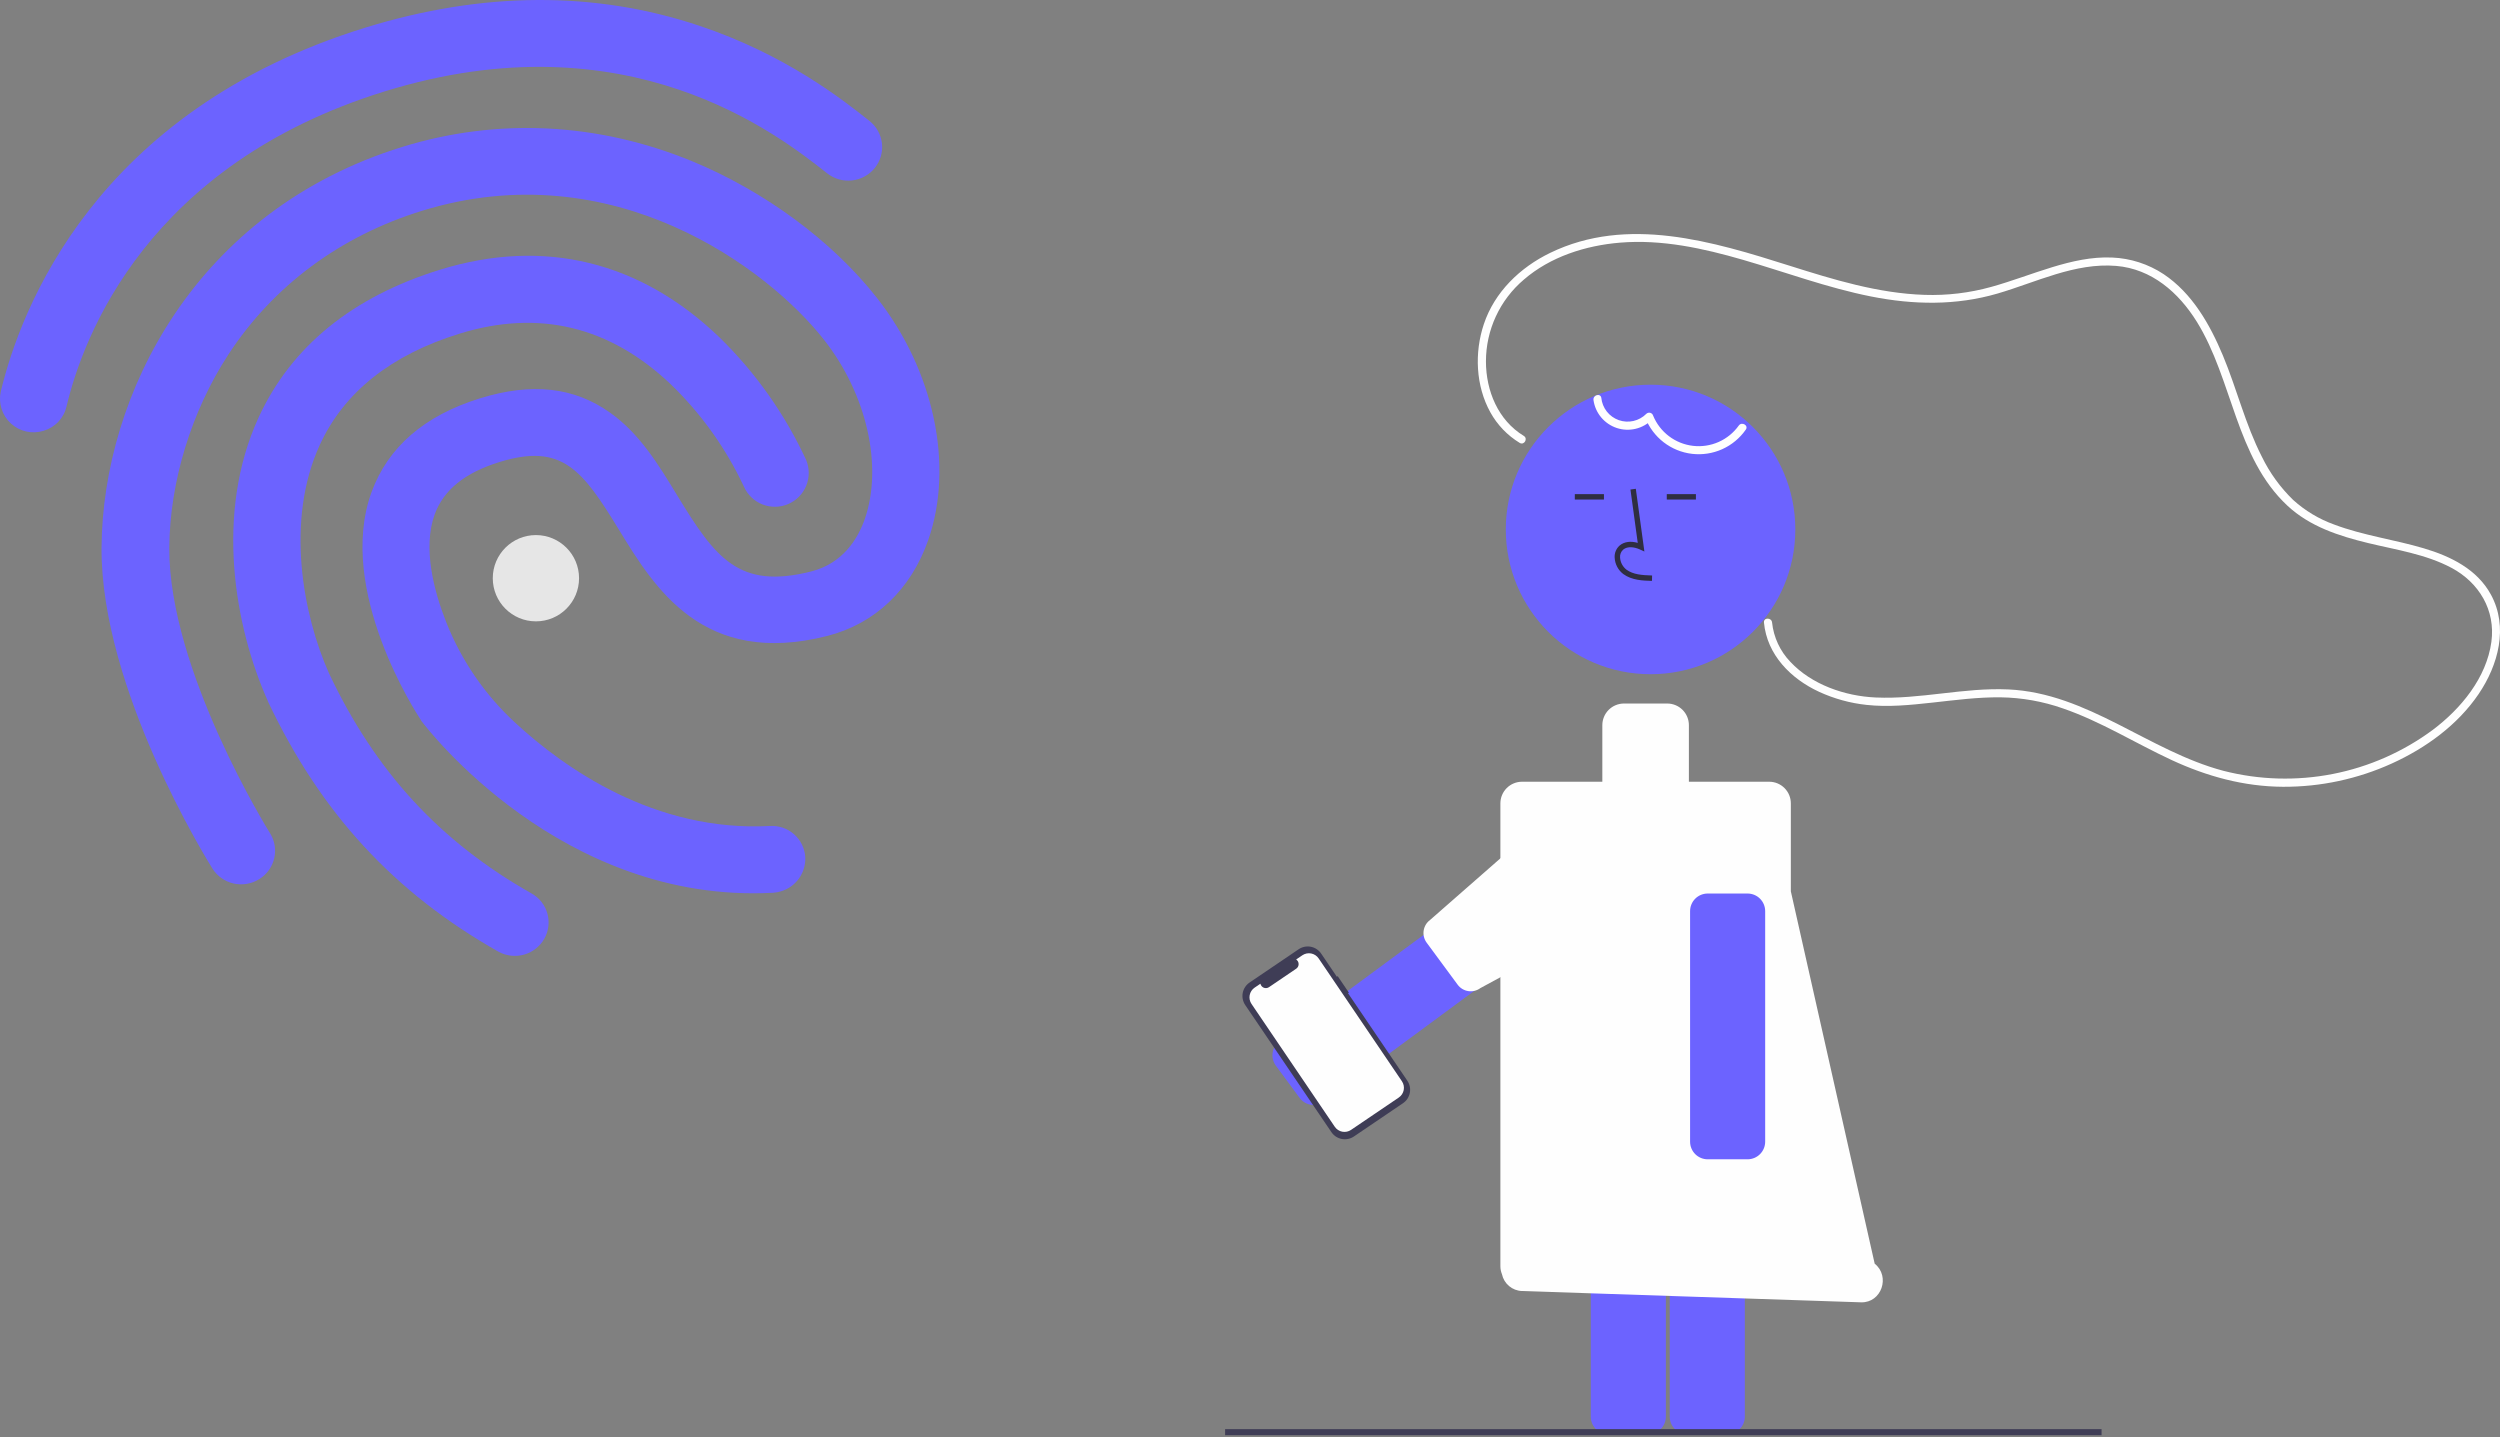 <svg width="647" height="372" viewBox="0 0 647 372" fill="none" xmlns="http://www.w3.org/2000/svg">
<rect x="0" y="0" width="647" height="372" fill="#808080" stroke="none"/>
<g clip-path="url(#clip0_586_43528)">
<path d="M11.289 111.487C9.831 111.944 8.279 112.008 6.789 111.674C5.298 111.339 3.922 110.618 2.8 109.583C1.677 108.547 0.846 107.234 0.393 105.776C-0.061 104.317 -0.123 102.765 0.214 101.275C5.271 80.238 24.499 28.791 94.548 7.152C124.891 -2.221 153.989 -2.381 181.001 6.673C203.222 14.09 217.974 25.698 225.03 31.308C226.823 32.727 227.979 34.799 228.244 37.07C228.508 39.341 227.86 41.624 226.442 43.416C226.424 43.439 226.407 43.461 226.389 43.483C224.932 45.281 222.827 46.435 220.528 46.696C218.228 46.957 215.918 46.304 214.096 44.878C201.311 34.805 162.515 4.203 99.637 23.627C38.241 42.593 21.563 86.955 17.237 105.105C16.909 106.605 16.183 107.988 15.137 109.111C14.09 110.233 12.761 111.054 11.289 111.487L11.289 111.487Z" fill="#6C63FF"/>
<path d="M202.213 230.644C201.518 230.869 200.796 231.005 200.066 231.048C145.342 233.995 110.524 188.532 109.094 186.636L108.829 186.199C107.957 184.845 86.889 152.792 96.164 127.335C100.424 115.697 109.845 107.529 124.246 103.08C137.64 98.943 148.599 100.166 157.928 106.828C165.577 112.255 170.479 120.349 175.23 128.164C185.112 144.392 191.168 152.649 209.951 147.885C218.199 145.792 222.049 139.344 223.809 134.321C228.545 120.653 224.347 102.02 213.241 87.923C198.892 69.634 158.738 39.258 109.194 54.562C88.037 61.098 70.722 73.977 59.127 91.711C49.521 106.428 43.937 124.707 43.815 141.754C43.622 173.493 69.634 215.25 69.881 215.628C70.48 216.586 70.884 217.653 71.071 218.767C71.258 219.881 71.223 221.021 70.969 222.122C70.715 223.223 70.247 224.263 69.591 225.183C68.935 226.103 68.105 226.885 67.147 227.484C67.12 227.501 67.094 227.517 67.067 227.534C65.104 228.758 62.739 229.161 60.481 228.656C58.224 228.15 56.256 226.778 55.002 224.834C53.828 222.924 26.052 178.401 26.276 141.718C26.587 101.957 50.749 54.504 104.086 38.028C128.74 30.412 154.648 31.692 179.029 41.688C197.926 49.483 215.415 62.388 226.978 77.123C241.747 95.931 246.95 120.551 240.227 139.766C235.745 152.576 226.465 161.415 214.133 164.575C181.993 172.751 169.402 152.167 160.219 137.151C150.79 121.757 145.574 114.539 129.276 119.573C120.328 122.338 114.815 126.767 112.496 133.131C109.341 141.831 112.331 152.982 115.395 160.8C115.427 160.882 115.459 160.963 115.491 161.044C119.419 170.981 125.549 179.897 133.42 187.122C146.029 198.766 169.437 215.366 199.271 213.765C201.552 213.623 203.796 214.394 205.509 215.906C207.222 217.419 208.264 219.55 208.405 221.831C208.407 221.858 208.409 221.886 208.41 221.913C208.48 223.847 207.911 225.75 206.791 227.329C205.671 228.907 204.062 230.072 202.213 230.644L202.213 230.644Z" fill="#6C63FF"/>
<path d="M135.851 246.989C134.711 247.342 133.51 247.46 132.323 247.336C131.135 247.212 129.985 246.848 128.942 246.267C101.951 230.974 83.003 210.406 69.359 181.577L69.304 181.4C60.705 162.179 55.528 132.812 66.947 107.991C75.376 89.677 91.2 76.804 113.898 69.793C140.744 61.5 165.741 67.605 186.256 87.365C195.587 96.485 203.174 107.231 208.646 119.075C209.518 121.206 209.517 123.595 208.641 125.725C207.766 127.854 206.088 129.554 203.969 130.456C201.85 131.358 199.462 131.389 197.32 130.544C195.178 129.698 193.455 128.044 192.524 125.938C187.891 116.052 181.494 107.095 173.647 99.505C157.834 84.46 139.451 80.011 118.946 86.345C101.226 91.819 89.025 101.496 82.779 115.111C73.771 134.707 78.409 159.177 85.138 174.236C97.169 199.733 113.857 217.819 137.612 231.254C138.594 231.807 139.456 232.549 140.151 233.436C140.846 234.322 141.359 235.337 141.662 236.423C141.965 237.508 142.05 238.642 141.915 239.76C141.779 240.879 141.424 241.96 140.871 242.941C140.849 242.98 140.827 243.018 140.804 243.057C139.697 244.936 137.933 246.337 135.851 246.989V246.989Z" fill="#6C63FF"/>
<path d="M138.695 160.807C144.861 160.807 149.86 155.809 149.86 149.642C149.86 143.476 144.861 138.478 138.695 138.478C132.529 138.478 127.53 143.476 127.53 149.642C127.53 155.809 132.529 160.807 138.695 160.807Z" fill="#E6E6E6"/>
<path d="M340.003 285.973C339.773 285.973 339.542 285.956 339.314 285.921C338.723 285.834 338.155 285.629 337.643 285.321C337.131 285.012 336.685 284.605 336.332 284.123L330.199 275.807C329.844 275.326 329.588 274.78 329.444 274.2C329.3 273.62 329.272 273.018 329.362 272.427C329.451 271.836 329.656 271.269 329.964 270.757C330.273 270.245 330.679 269.799 331.16 269.445L383.591 230.775C384.072 230.421 384.618 230.164 385.199 230.02C385.779 229.877 386.381 229.849 386.972 229.938C387.563 230.027 388.13 230.232 388.642 230.541C389.154 230.849 389.6 231.256 389.955 231.737L396.087 240.051C396.803 241.023 397.104 242.239 396.924 243.432C396.744 244.625 396.097 245.698 395.126 246.414L342.695 285.084C341.916 285.661 340.973 285.973 340.003 285.973V285.973Z" fill="#6C63FF"/>
<path d="M377.24 254.839L369.215 243.958C368.554 243.062 368.276 241.939 368.443 240.838C368.609 239.736 369.206 238.746 370.103 238.085L400.806 211.183C401.703 210.522 402.825 210.244 403.927 210.41C405.028 210.577 406.018 211.174 406.68 212.07L421.355 229.601C422.016 230.498 422.294 231.62 422.127 232.722C421.961 233.823 421.364 234.813 420.467 235.474L383.113 255.726C382.217 256.387 381.094 256.665 379.993 256.499C378.892 256.332 377.901 255.735 377.24 254.839Z" fill="#FEFEFE"/>
<path d="M426.575 371.188H416.244C415.037 371.187 413.881 370.707 413.028 369.854C412.175 369.001 411.695 367.844 411.693 366.638V280.525C411.695 279.319 412.175 278.162 413.028 277.309C413.881 276.456 415.037 275.976 416.244 275.975H426.575C427.781 275.976 428.938 276.456 429.791 277.309C430.644 278.162 431.124 279.319 431.125 280.525V366.638C431.124 367.844 430.644 369.001 429.791 369.854C428.938 370.707 427.781 371.187 426.575 371.188V371.188Z" fill="#6C63FF"/>
<path d="M447.01 371.188H436.678C435.471 371.187 434.315 370.707 433.462 369.854C432.609 369.001 432.129 367.844 432.127 366.638V280.525C432.129 279.319 432.609 278.162 433.462 277.309C434.315 276.456 435.471 275.976 436.678 275.975H447.01C448.216 275.976 449.373 276.456 450.226 277.309C451.079 278.162 451.559 279.319 451.56 280.525V366.638C451.559 367.844 451.079 369.001 450.226 369.854C449.373 370.707 448.216 371.187 447.01 371.188V371.188Z" fill="#6C63FF"/>
<path d="M543.886 369.857H317.056V371.426H543.886V369.857Z" fill="#3F3D56"/>
<path d="M427.165 174.489C447.856 174.489 464.629 157.716 464.629 137.024C464.629 116.333 447.856 99.56 427.165 99.56C406.474 99.56 389.7 116.333 389.7 137.024C389.7 157.716 406.474 174.489 427.165 174.489Z" fill="#6C63FF"/>
<path d="M485.166 327.033L463.469 230.678V207.912C463.469 206.427 462.879 205.002 461.829 203.952C460.779 202.902 459.354 202.312 457.869 202.312H437.085V187.672C437.085 186.937 436.94 186.208 436.659 185.529C436.378 184.849 435.965 184.232 435.445 183.712C434.925 183.192 434.308 182.779 433.628 182.498C432.949 182.217 432.22 182.072 431.485 182.072H420.285C419.549 182.072 418.821 182.217 418.142 182.498C417.462 182.779 416.845 183.192 416.325 183.712C415.805 184.232 415.392 184.849 415.111 185.529C414.829 186.208 414.684 186.937 414.684 187.672V202.312H393.9C392.415 202.312 390.991 202.902 389.941 203.952C388.89 205.002 388.3 206.427 388.3 207.912V327.676C388.301 328.395 388.439 329.106 388.709 329.771C388.963 330.968 389.608 332.045 390.544 332.832C391.48 333.619 392.651 334.071 393.873 334.116L481.673 337.043C486.921 337.181 489.302 330.357 485.166 327.033Z" fill="#FEFEFE"/>
<path d="M427.525 150.335C425.211 150.27 422.331 150.189 420.113 148.568C419.452 148.066 418.91 147.426 418.523 146.691C418.136 145.957 417.914 145.148 417.873 144.319C417.832 143.73 417.929 143.139 418.155 142.593C418.381 142.047 418.73 141.561 419.175 141.172C420.335 140.193 422.028 139.964 423.85 140.5L421.96 126.691L423.348 126.5L425.568 142.734L424.41 142.203C423.067 141.587 421.224 141.273 420.079 142.241C419.797 142.495 419.578 142.809 419.438 143.161C419.298 143.513 419.241 143.892 419.272 144.269C419.306 144.886 419.472 145.488 419.76 146.035C420.048 146.582 420.45 147.06 420.939 147.438C422.666 148.699 424.961 148.862 427.565 148.935L427.525 150.335Z" fill="#2F2E41"/>
<path d="M415.1 127.882H407.56V129.282H415.1V127.882Z" fill="#2F2E41"/>
<path d="M438.902 127.882H431.361V129.282H438.902V127.882Z" fill="#2F2E41"/>
<path d="M394.358 112.808C387.703 108.775 384.569 101.124 384.563 93.557C384.559 89.524 385.435 85.538 387.129 81.878C388.823 78.218 391.295 74.971 394.372 72.364C401.226 66.436 410.354 63.535 419.272 62.797C430.062 61.906 440.781 64.251 451.085 67.244C462.118 70.449 472.929 74.482 484.223 76.726C495.183 78.903 506.172 79.118 516.962 75.969C526.921 73.063 537.03 67.927 547.668 68.817C556.855 69.586 563.833 75.7 568.526 83.254C577.845 98.251 578.581 118.38 591.982 130.868C597.776 136.268 605.324 138.714 612.868 140.542C620.102 142.295 627.819 143.419 634.457 146.967C641.575 150.771 645.885 157.922 644.771 166.115C643.506 175.421 636.884 183.43 629.594 188.897C621.919 194.58 613.073 198.479 603.701 200.31C594.328 202.142 584.666 201.86 575.416 199.486C556.073 194.354 540.353 179.363 519.745 178.423C508.248 177.899 496.928 181.031 485.433 180.512C477.466 180.152 468.891 177.207 463.343 171.282C460.679 168.51 459.015 164.929 458.613 161.106C458.487 159.772 456.386 159.759 456.513 161.106C457.3 169.476 463.461 175.658 470.814 179.057C474.684 180.833 478.817 181.971 483.05 182.426C488.676 183.047 494.411 182.459 500.011 181.845C505.929 181.197 511.858 180.397 517.825 180.469C523.271 180.555 528.669 181.515 533.811 183.312C543.686 186.699 552.581 192.318 562.014 196.694C571.144 200.929 580.704 203.555 590.817 203.62C600.564 203.669 610.205 201.601 619.075 197.56C627.81 193.581 636.018 187.641 641.456 179.634C646.555 172.127 649.232 162.278 644.644 153.874C641.047 147.287 634.188 143.953 627.272 141.901C619.605 139.626 611.592 138.587 604.087 135.754C600.165 134.344 596.557 132.18 593.467 129.384C590.152 126.166 587.42 122.397 585.395 118.246C581.098 109.864 578.903 100.659 575.284 92.001C571.933 83.982 567.346 75.899 559.958 70.957C555.988 68.331 551.374 66.841 546.618 66.651C541.355 66.413 536.125 67.621 531.124 69.143C525.831 70.754 520.666 72.766 515.333 74.249C509.716 75.813 503.892 76.509 498.064 76.312C486.078 75.921 474.5 72.361 463.153 68.771C443.276 62.482 421.169 55.75 401.184 65.444C393.397 69.221 386.801 75.558 384.021 83.879C381.56 91.242 381.9 99.83 385.693 106.69C387.492 109.953 390.114 112.687 393.298 114.621C394.457 115.324 395.513 113.508 394.358 112.808L394.358 112.808Z" fill="#FEFEFE"/>
<path d="M452.276 300.026H441.944C440.738 300.024 439.581 299.545 438.728 298.692C437.875 297.839 437.395 296.682 437.394 295.476V235.795C437.395 234.589 437.875 233.432 438.728 232.579C439.581 231.726 440.738 231.247 441.944 231.245H452.276C453.483 231.247 454.639 231.726 455.492 232.579C456.345 233.432 456.825 234.589 456.827 235.795V295.476C456.825 296.682 456.345 297.839 455.492 298.692C454.639 299.545 453.483 300.024 452.276 300.026V300.026Z" fill="#6C63FF"/>
<path d="M412.395 103.538C412.625 105.183 413.31 106.732 414.373 108.008C415.437 109.285 416.835 110.239 418.412 110.763C419.988 111.287 421.68 111.36 423.295 110.974C424.911 110.589 426.387 109.759 427.556 108.579L425.801 108.116C426.78 110.62 428.421 112.812 430.549 114.456C432.677 116.101 435.212 117.136 437.882 117.452C440.553 117.768 443.259 117.353 445.712 116.251C448.164 115.148 450.272 113.4 451.808 111.193C452.599 110.095 450.778 109.045 449.995 110.133C448.671 111.988 446.873 113.453 444.79 114.377C442.707 115.301 440.414 115.649 438.151 115.386C435.887 115.123 433.735 114.258 431.92 112.881C430.104 111.504 428.69 109.666 427.826 107.557C427.774 107.383 427.677 107.225 427.546 107.099C427.416 106.972 427.254 106.882 427.078 106.835C426.902 106.789 426.717 106.788 426.541 106.833C426.365 106.879 426.203 106.968 426.071 107.094C425.16 108.015 424.006 108.657 422.744 108.947C421.482 109.237 420.163 109.162 418.942 108.731C417.72 108.299 416.647 107.53 415.846 106.512C415.046 105.493 414.551 104.269 414.42 102.98C414.233 101.647 412.209 102.214 412.395 103.538V103.538Z" fill="#FEFEFE"/>
<path d="M346.198 252.633L345.979 252.781L341.913 246.784C341.604 246.329 341.209 245.938 340.749 245.635C340.289 245.332 339.774 245.123 339.233 245.019C338.692 244.915 338.136 244.919 337.597 245.03C337.058 245.141 336.545 245.357 336.09 245.666V245.666L323.384 254.28C322.928 254.589 322.538 254.985 322.235 255.444C321.932 255.904 321.723 256.419 321.619 256.96C321.515 257.501 321.519 258.057 321.63 258.596C321.741 259.136 321.957 259.648 322.266 260.104L344.57 293.003C344.879 293.459 345.275 293.849 345.735 294.152C346.195 294.455 346.71 294.664 347.25 294.768C347.791 294.872 348.347 294.868 348.886 294.757C349.426 294.646 349.938 294.43 350.394 294.121V294.121L363.099 285.508C363.555 285.199 363.945 284.803 364.248 284.343C364.551 283.883 364.76 283.368 364.864 282.827C364.968 282.287 364.964 281.731 364.853 281.191C364.742 280.652 364.526 280.14 364.217 279.684V279.684L348.873 257.05L349.092 256.902L346.198 252.633Z" fill="#3F3D56"/>
<path d="M337.05 247.224L335.445 248.312C335.642 248.443 335.803 248.62 335.915 248.828C336.027 249.036 336.086 249.269 336.087 249.505C336.088 249.741 336.031 249.974 335.92 250.183C335.81 250.392 335.65 250.57 335.455 250.703L328.41 255.479C328.214 255.611 327.989 255.694 327.754 255.719C327.52 255.744 327.282 255.711 327.063 255.622C326.844 255.534 326.65 255.393 326.499 255.212C326.347 255.031 326.242 254.816 326.193 254.585L324.693 255.601C324.364 255.825 324.082 256.111 323.863 256.443C323.644 256.776 323.493 257.148 323.418 257.539C323.343 257.93 323.345 258.332 323.426 258.721C323.506 259.111 323.662 259.482 323.885 259.811V259.811L345.441 291.608C345.665 291.937 345.951 292.22 346.283 292.438C346.616 292.657 346.988 292.809 347.379 292.884C347.77 292.959 348.172 292.956 348.562 292.876C348.951 292.795 349.322 292.639 349.651 292.416L362.008 284.039C362.673 283.588 363.132 282.891 363.283 282.101C363.435 281.312 363.267 280.495 362.816 279.829V279.829L341.26 248.032C341.036 247.703 340.75 247.421 340.418 247.202C340.085 246.983 339.713 246.832 339.322 246.756C338.931 246.681 338.529 246.684 338.139 246.764C337.75 246.845 337.379 247.001 337.05 247.224V247.224L337.05 247.224Z" fill="#FEFEFE"/>
</g>
<defs>
<clipPath id="clip0_586_43528">
<rect width="647" height="371.426" fill="white"/>
</clipPath>
</defs>
</svg>

